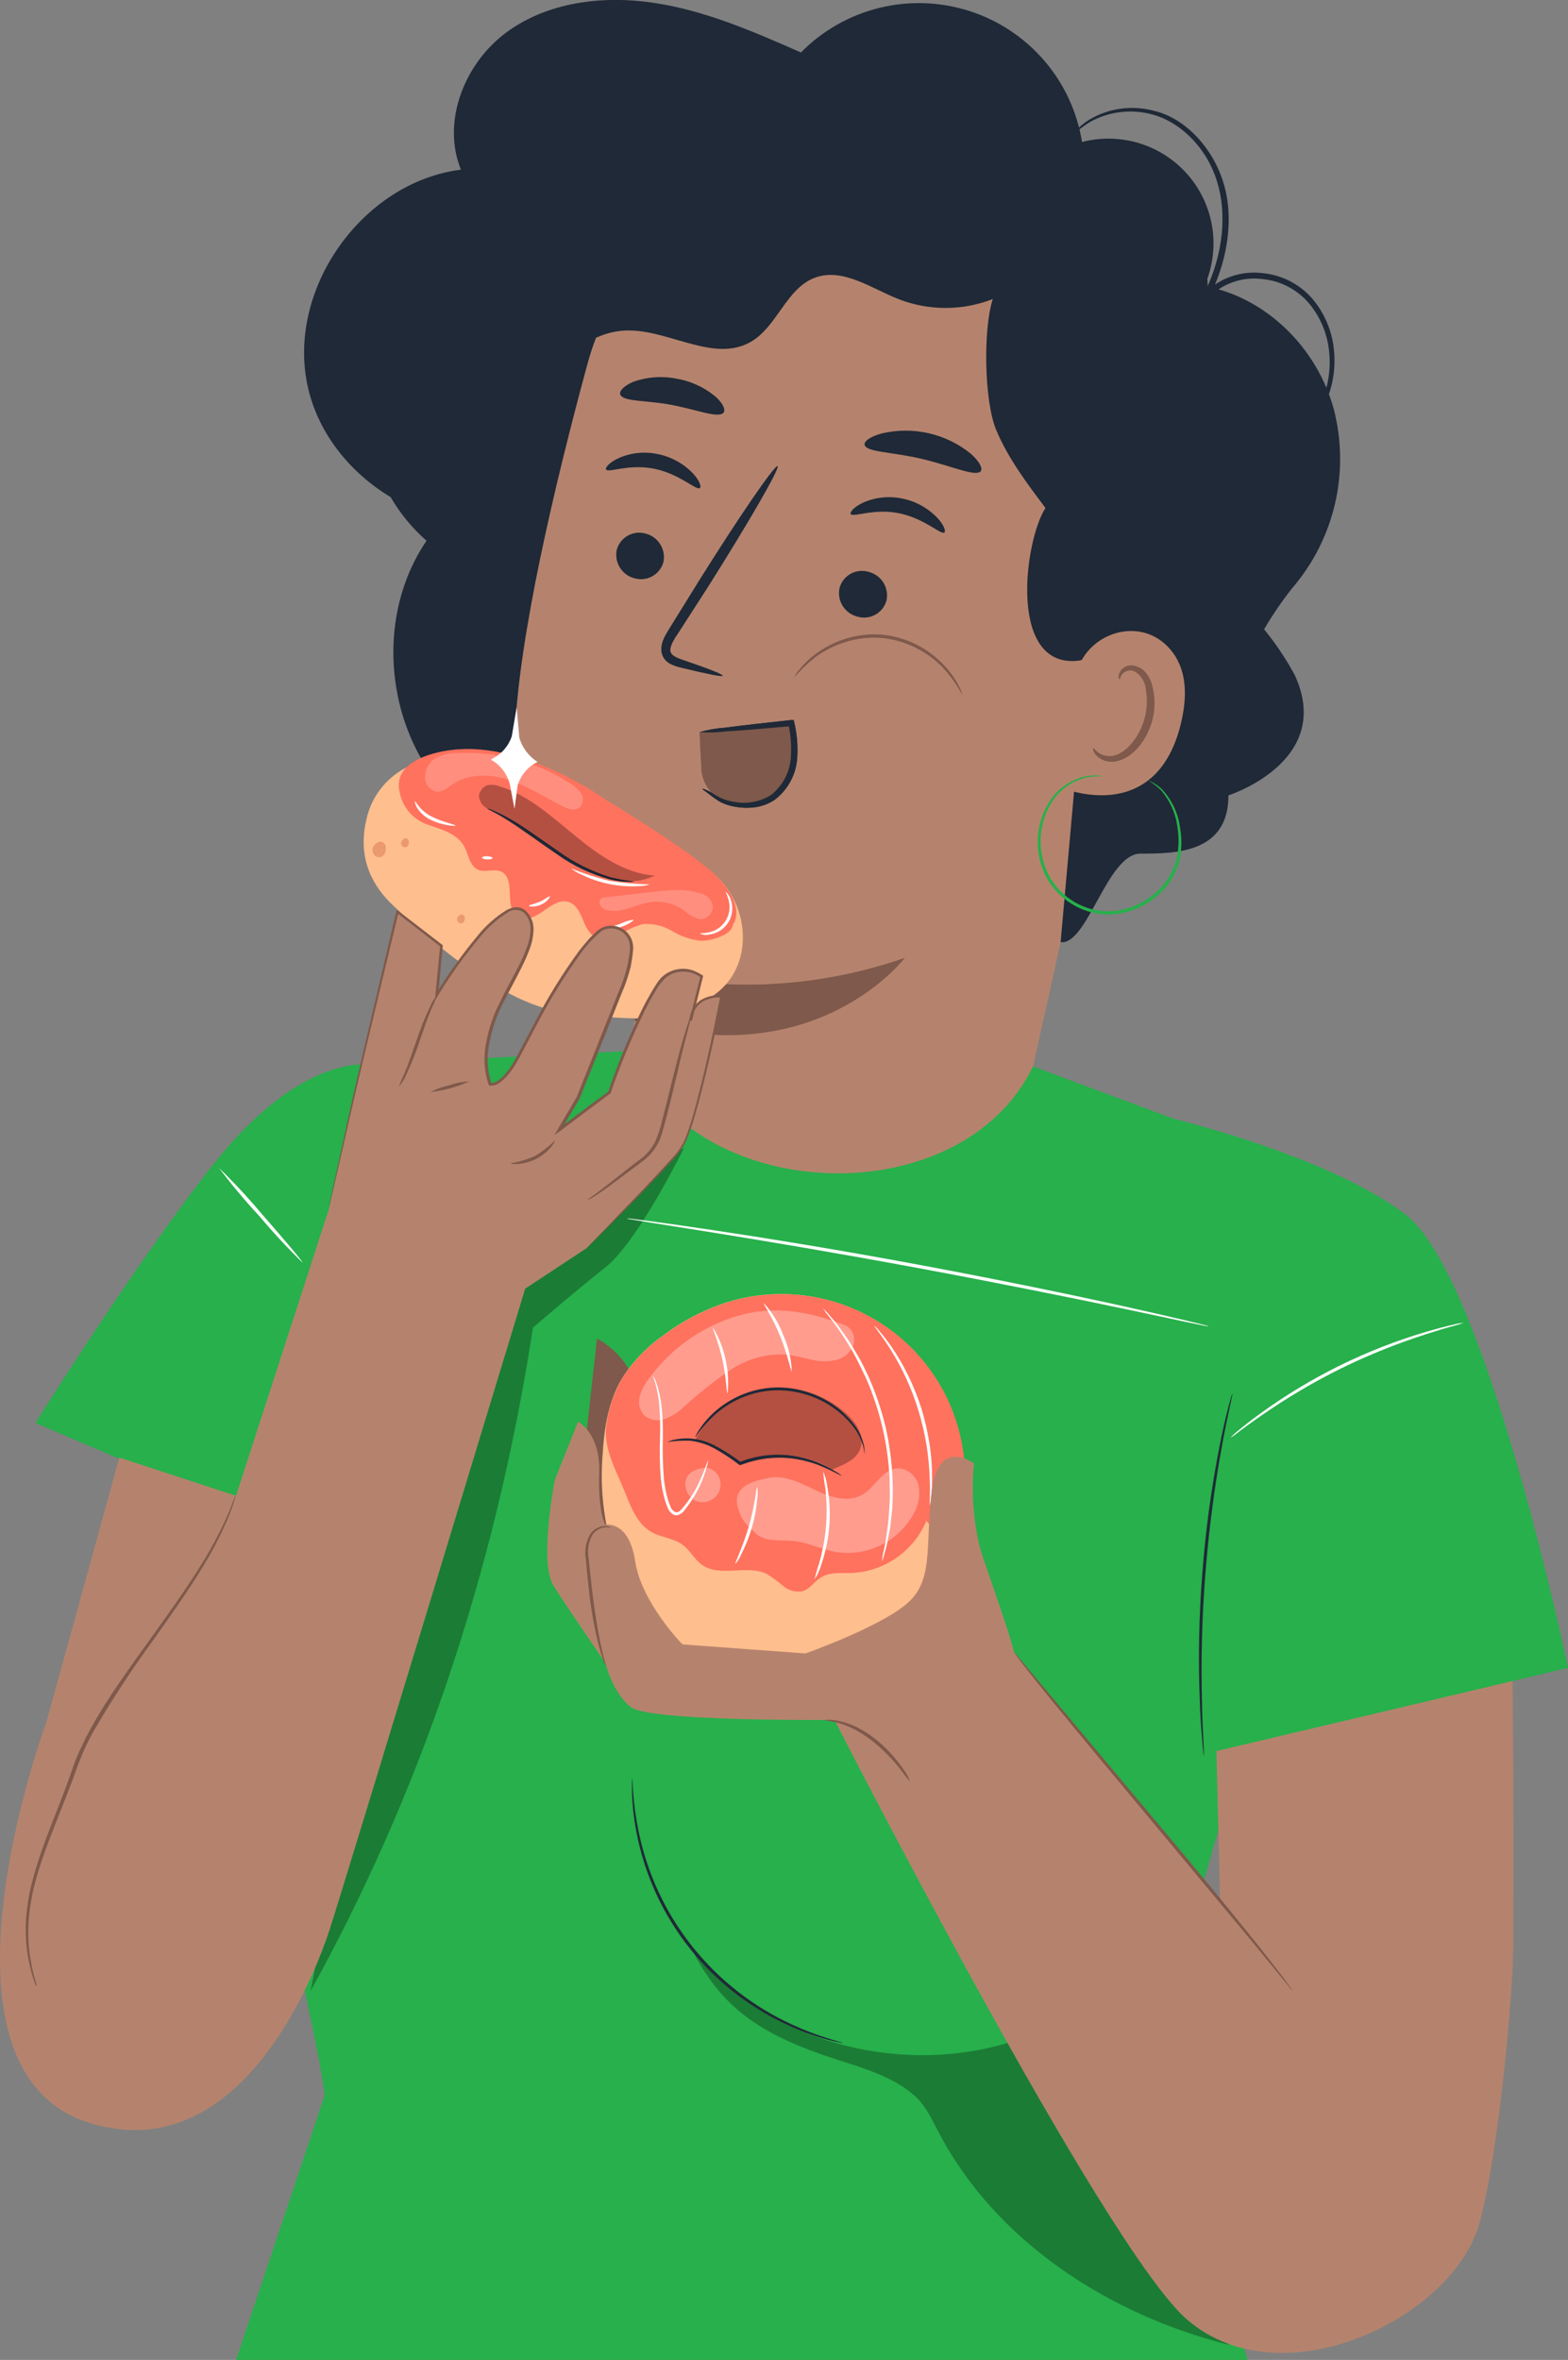 <svg width="115" height="173" viewBox="0 0 115 173" fill="none" xmlns="http://www.w3.org/2000/svg">
<rect x="0" y="0" width="115" height="173" fill="#808080" stroke="none"/>
<g clip-path="url(#clip0_35_361)">
<path d="M33.808 12.437C32.374 8.932 34.057 4.668 37.103 2.403C40.148 0.138 44.205 -0.355 47.98 0.213C51.756 0.782 55.265 2.319 58.742 3.846C60.314 2.25 62.299 1.12 64.477 0.582C66.654 0.044 68.938 0.12 71.075 0.8C73.212 1.481 75.118 2.74 76.58 4.436C78.042 6.133 79.004 8.202 79.358 10.411C80.713 10.059 82.139 10.083 83.482 10.479C84.825 10.875 86.034 11.629 86.98 12.659C87.925 13.69 88.571 14.958 88.848 16.328C89.125 17.697 89.023 19.116 88.552 20.432L71.601 26.513L53.257 59.19C47.86 63.845 38.986 63.779 33.666 59.044C28.345 54.309 27.263 45.523 31.284 39.642C30.238 38.727 29.349 37.646 28.652 36.444C25.7 34.668 23.38 31.834 22.597 28.449C20.936 21.32 26.51 13.356 33.808 12.437Z" fill="#1F2937"/>
<path d="M45.5 80.275C46.52 74.967 47.233 71.33 47.219 71.392C47.206 71.454 37.179 67.563 37.775 53.603C38.074 46.638 40.643 35.672 43.06 26.77C45.229 18.775 52.642 9.892 60.577 12.388L84.589 23.896C86.998 24.656 87.434 26.908 86.882 29.369L86.851 30.564L77.79 69.069L73.966 86.276C73.146 89.807 71.032 92.904 68.04 94.959C65.047 97.014 61.392 97.877 57.794 97.38C55.839 97.111 53.959 96.447 52.269 95.429C50.58 94.412 49.115 93.061 47.965 91.461C46.815 89.861 46.003 88.044 45.58 86.121C45.156 84.198 45.129 82.209 45.5 80.275Z" fill="#B5836D"/>
<path d="M45.233 40.309C45.139 40.762 45.225 41.235 45.475 41.626C45.724 42.017 46.117 42.295 46.569 42.401C46.785 42.459 47.011 42.474 47.233 42.445C47.456 42.416 47.67 42.344 47.864 42.232C48.058 42.12 48.228 41.971 48.364 41.793C48.5 41.616 48.6 41.413 48.657 41.197C48.751 40.744 48.663 40.273 48.414 39.883C48.165 39.493 47.773 39.215 47.322 39.109C47.105 39.051 46.88 39.036 46.658 39.064C46.436 39.093 46.222 39.165 46.028 39.276C45.834 39.388 45.664 39.536 45.527 39.714C45.391 39.891 45.291 40.093 45.233 40.309Z" fill="#1F2937"/>
<path d="M44.454 34.419C44.623 34.69 46.137 33.975 48.016 34.37C49.895 34.765 51.062 35.978 51.329 35.778C51.449 35.694 51.329 35.241 50.803 34.685C50.105 33.963 49.2 33.473 48.212 33.282C47.24 33.08 46.229 33.194 45.327 33.606C44.65 33.926 44.37 34.299 44.454 34.419Z" fill="#1F2937"/>
<path d="M61.57 43.12C61.476 43.573 61.563 44.045 61.813 44.434C62.062 44.824 62.454 45.102 62.905 45.208C63.123 45.27 63.351 45.289 63.576 45.262C63.801 45.235 64.019 45.164 64.216 45.052C64.413 44.941 64.585 44.791 64.724 44.611C64.862 44.432 64.963 44.227 65.02 44.009C65.115 43.555 65.028 43.082 64.779 42.691C64.529 42.301 64.137 42.023 63.685 41.916C63.466 41.853 63.238 41.835 63.012 41.861C62.787 41.888 62.569 41.96 62.372 42.072C62.175 42.184 62.002 42.335 61.864 42.515C61.726 42.695 61.626 42.901 61.57 43.12Z" fill="#1F2937"/>
<path d="M62.398 37.684C62.567 37.955 64.085 37.239 65.96 37.63C67.834 38.021 69.01 39.225 69.259 39.038C69.379 38.958 69.259 38.505 68.734 37.95C68.037 37.227 67.134 36.735 66.147 36.542C65.175 36.341 64.164 36.454 63.262 36.866C62.594 37.191 62.313 37.559 62.398 37.684Z" fill="#1F2937"/>
<path d="M53.007 49.538C53.038 49.436 51.916 48.997 50.082 48.375C49.637 48.228 49.192 48.042 49.165 47.704C49.138 47.367 49.428 46.86 49.77 46.372L51.925 43.027C54.94 38.257 57.224 34.294 57.028 34.175C56.832 34.055 54.236 37.826 51.24 42.614C50.51 43.795 49.81 44.915 49.143 45.994C48.853 46.496 48.417 47.047 48.515 47.811C48.548 47.993 48.623 48.166 48.734 48.315C48.846 48.463 48.99 48.584 49.156 48.668C49.407 48.794 49.674 48.888 49.949 48.948C51.805 49.396 52.981 49.645 53.007 49.538Z" fill="#1F2937"/>
<path d="M47.219 71.37C53.585 72.76 60.213 72.36 66.365 70.215C66.365 70.215 59.842 78.836 46.525 74.821L47.219 71.37Z" fill="#7F594B"/>
<path d="M63.413 32.616C63.542 33.153 65.466 33.126 67.656 33.651C69.847 34.175 71.583 34.983 71.931 34.539C72.091 34.334 71.833 33.815 71.165 33.233C70.267 32.514 69.218 32.009 68.095 31.756C66.972 31.502 65.806 31.508 64.686 31.772C63.796 32.003 63.351 32.362 63.413 32.616Z" fill="#1F2937"/>
<path d="M45.505 28.96C45.808 29.462 47.424 29.333 49.263 29.684C51.102 30.035 52.593 30.652 53.038 30.284C53.239 30.097 53.083 29.626 52.486 29.084C51.654 28.388 50.65 27.928 49.579 27.752C48.521 27.546 47.426 27.631 46.413 28.001C45.678 28.325 45.376 28.72 45.505 28.96Z" fill="#1F2937"/>
<path d="M78.641 14.955C78.372 16.316 77.806 17.6 76.983 18.718C76.16 19.835 75.101 20.759 73.881 21.422C72.66 22.086 71.308 22.473 69.921 22.557C68.534 22.64 67.145 22.419 65.853 21.907C63.854 21.111 61.792 19.61 59.775 20.356C57.656 21.134 57.01 23.959 55.042 25.073C52.233 26.664 48.809 23.959 45.607 24.247C43.123 24.474 41.208 26.415 39.271 27.987C37.334 29.56 34.641 30.874 32.437 29.711C33.011 27.641 33.59 25.544 34.623 23.657C35.656 21.769 37.197 20.103 39.2 19.286C40.295 18.842 41.498 18.691 42.548 18.144C44.81 16.967 45.808 14.329 47.446 12.37C48.522 11.125 49.879 10.153 51.406 9.535C52.933 8.917 54.585 8.671 56.227 8.817C58.952 9.079 61.538 10.429 64.272 10.296C66.294 10.198 68.226 9.288 70.248 9.31C74.193 9.328 77.153 12.757 79.38 16.012" fill="#1F2937"/>
<path d="M65.417 17.909C67.198 17.767 70.915 17.363 72.122 16.075C74.749 13.272 78.681 11.793 82.212 12.699C84.03 13.214 85.632 14.302 86.779 15.801C87.926 17.299 88.556 19.128 88.574 21.014C92.884 21.902 96.558 25.456 97.809 29.946C98.409 32.227 98.445 34.62 97.913 36.918C97.381 39.216 96.297 41.35 94.754 43.138C94.004 44.087 93.321 45.088 92.711 46.132C93.567 47.18 94.321 48.307 94.964 49.498C97.88 55.824 90.097 58.306 90.097 58.306C90.097 62.571 86.165 62.575 83.636 62.579C81.205 62.579 79.754 69.317 77.786 69.069L79.647 48.286C79.353 48.4 79.04 48.458 78.725 48.459C73.961 48.575 75.163 39.576 76.677 37.239C75.341 35.463 73.952 33.633 73.066 31.527C72.18 29.422 72.091 24.136 72.817 21.911C71.16 21.68 64.624 17.976 65.417 17.909Z" fill="#1F2937"/>
<path d="M78.934 49.392C79.656 46.54 83.187 45.248 85.4 47.171C86.615 48.237 87.345 50.04 86.602 53.074C84.625 61.158 76.895 57.516 76.94 57.276C76.98 57.152 78.097 52.732 78.934 49.392Z" fill="#B5836D"/>
<path d="M80.177 54.837C80.221 54.837 80.297 54.971 80.506 55.135C80.807 55.36 81.184 55.461 81.557 55.415C82.488 55.308 83.543 54.131 83.939 52.683C84.129 51.995 84.163 51.272 84.037 50.569C84.021 50.299 83.94 50.038 83.802 49.806C83.663 49.574 83.47 49.379 83.24 49.236C83.087 49.155 82.911 49.13 82.741 49.164C82.572 49.198 82.419 49.289 82.309 49.423C82.145 49.623 82.158 49.796 82.114 49.801C82.069 49.805 81.971 49.623 82.114 49.303C82.206 49.108 82.364 48.952 82.559 48.859C82.824 48.751 83.122 48.751 83.387 48.859C84.001 49.054 84.424 49.747 84.558 50.471C84.734 51.259 84.714 52.078 84.5 52.856C84.055 54.473 82.839 55.792 81.584 55.846C81.351 55.856 81.119 55.814 80.904 55.722C80.69 55.631 80.499 55.492 80.346 55.317C80.146 55.037 80.146 54.846 80.177 54.837Z" fill="#7F594B"/>
<path d="M93.258 33.957C93.399 33.898 93.532 33.822 93.655 33.73C95.373 32.576 96.693 30.921 97.435 28.991C97.814 27.926 97.951 26.789 97.835 25.664C97.711 24.361 97.215 23.12 96.406 22.089C95.954 21.517 95.393 21.041 94.755 20.688C94.116 20.334 93.414 20.112 92.688 20.032C91.907 19.923 91.11 19.996 90.361 20.244C89.612 20.492 88.931 20.909 88.369 21.462L88.726 21.707L88.766 21.622C90.146 18.811 90.547 15.599 89.594 12.992C88.641 10.385 86.606 8.55 84.567 8.106C83.769 7.9 82.939 7.856 82.124 7.978C81.309 8.099 80.527 8.383 79.825 8.812C79.451 9.051 79.111 9.34 78.814 9.67C78.712 9.784 78.623 9.909 78.547 10.043C78.961 9.631 79.419 9.268 79.914 8.959C81.301 8.178 82.939 7.971 84.478 8.382C86.397 8.875 88.361 10.602 89.202 13.125C90.044 15.648 89.701 18.695 88.361 21.431L88.32 21.516L87.746 22.737L88.69 21.764C89.204 21.26 89.828 20.88 90.512 20.654C91.197 20.428 91.925 20.363 92.639 20.463C93.311 20.534 93.963 20.736 94.556 21.06C95.149 21.383 95.672 21.82 96.095 22.346C96.865 23.316 97.344 24.483 97.475 25.713C97.599 26.786 97.485 27.873 97.141 28.898C96.611 30.388 95.732 31.73 94.576 32.811C93.761 33.584 93.232 33.926 93.258 33.957Z" fill="#1F2937"/>
<path d="M58.039 53.025C58.278 54.016 58.319 55.044 58.159 56.05C58.075 56.552 57.89 57.032 57.616 57.461C57.341 57.89 56.982 58.259 56.56 58.546C55.668 59.04 54.62 59.175 53.631 58.924H53.604C53.004 58.783 52.468 58.45 52.076 57.976C51.684 57.502 51.459 56.913 51.436 56.299L51.311 53.696C53.11 53.536 56.227 53.176 58.039 53.025Z" fill="#7F594B"/>
<path d="M51.507 57.822C51.507 57.853 51.707 57.991 52.072 58.267C52.297 58.445 52.532 58.61 52.776 58.76C53.118 58.943 53.488 59.069 53.871 59.133C54.333 59.222 54.806 59.242 55.274 59.19C55.823 59.132 56.35 58.941 56.81 58.635C57.312 58.257 57.722 57.77 58.011 57.212C58.299 56.654 58.458 56.038 58.475 55.41C58.516 54.594 58.443 53.777 58.257 52.981L58.212 52.785H58.021C56.08 52.99 54.401 53.185 53.208 53.341C52.566 53.385 51.93 53.495 51.311 53.669C51.951 53.719 52.594 53.702 53.23 53.62C54.428 53.545 56.115 53.407 58.057 53.23L57.816 53.052C57.986 53.809 58.052 54.586 58.012 55.362C57.998 55.922 57.86 56.472 57.611 56.974C57.361 57.475 57.004 57.917 56.565 58.267C55.782 58.766 54.84 58.955 53.925 58.795C53.569 58.753 53.222 58.657 52.896 58.511C52.611 58.377 52.375 58.218 52.175 58.102C51.774 57.88 51.52 57.796 51.507 57.822Z" fill="#1F2937"/>
<path d="M58.261 49.641C58.734 49.086 59.264 48.583 59.842 48.139C60.48 47.677 61.188 47.32 61.939 47.082C62.856 46.786 63.825 46.68 64.784 46.771C65.742 46.882 66.667 47.184 67.505 47.66C68.19 48.049 68.807 48.545 69.335 49.13C69.807 49.678 70.22 50.273 70.568 50.907C70.52 50.714 70.447 50.529 70.35 50.356C70.11 49.876 69.811 49.429 69.46 49.023C68.933 48.41 68.309 47.888 67.612 47.477C66.752 46.974 65.797 46.657 64.807 46.545C63.816 46.447 62.816 46.56 61.872 46.878C61.105 47.133 60.385 47.514 59.744 48.006C59.312 48.335 58.923 48.717 58.586 49.143C58.458 49.295 58.348 49.462 58.261 49.641Z" fill="#7F594B"/>
<path d="M58.039 53.025C58.278 54.016 58.319 55.044 58.159 56.05C58.075 56.552 57.89 57.032 57.616 57.461C57.341 57.89 56.982 58.259 56.56 58.546C55.668 59.04 54.62 59.175 53.631 58.924H53.604C53.004 58.783 52.468 58.45 52.076 57.976C51.684 57.502 51.459 56.913 51.436 56.299L51.311 53.696C53.11 53.536 56.227 53.176 58.039 53.025Z" fill="#7F594B"/>
<path d="M51.507 57.822C51.507 57.853 51.707 57.991 52.072 58.267C52.297 58.445 52.532 58.61 52.776 58.76C53.118 58.943 53.488 59.069 53.871 59.133C54.333 59.222 54.806 59.242 55.274 59.19C55.823 59.132 56.35 58.941 56.81 58.635C57.312 58.257 57.722 57.77 58.011 57.212C58.299 56.654 58.458 56.038 58.475 55.41C58.516 54.594 58.443 53.777 58.257 52.981L58.212 52.785H58.021C56.08 52.99 54.401 53.185 53.208 53.341C52.566 53.385 51.93 53.495 51.311 53.669C51.951 53.719 52.594 53.702 53.23 53.62C54.428 53.545 56.115 53.407 58.057 53.23L57.816 53.052C57.986 53.809 58.052 54.586 58.012 55.362C57.998 55.922 57.86 56.472 57.611 56.974C57.361 57.475 57.004 57.917 56.565 58.267C55.782 58.766 54.84 58.955 53.925 58.795C53.569 58.753 53.222 58.657 52.896 58.511C52.611 58.377 52.375 58.218 52.175 58.102C51.774 57.88 51.52 57.796 51.507 57.822Z" fill="#1F2937"/>
<path d="M58.261 49.641C58.734 49.086 59.264 48.583 59.842 48.139C60.48 47.677 61.188 47.32 61.939 47.082C62.856 46.786 63.825 46.68 64.784 46.771C65.742 46.882 66.667 47.184 67.505 47.66C68.19 48.049 68.807 48.545 69.335 49.13C69.807 49.678 70.22 50.273 70.568 50.907C70.52 50.714 70.447 50.529 70.35 50.356C70.11 49.876 69.811 49.429 69.46 49.023C68.933 48.41 68.309 47.888 67.612 47.477C66.752 46.974 65.797 46.657 64.807 46.545C63.816 46.447 62.816 46.56 61.872 46.878C61.105 47.133 60.385 47.514 59.744 48.006C59.312 48.335 58.923 48.717 58.586 49.143C58.458 49.295 58.348 49.462 58.261 49.641Z" fill="#7F594B"/>
<path d="M84.246 57.236C84.569 57.427 84.868 57.655 85.137 57.916C85.819 58.698 86.246 59.67 86.361 60.701C86.474 61.404 86.461 62.121 86.321 62.819C86.151 63.616 85.778 64.356 85.239 64.969C84.641 65.643 83.886 66.159 83.04 66.47C82.139 66.825 81.152 66.901 80.208 66.688C79.271 66.467 78.416 65.983 77.746 65.293C77.116 64.649 76.677 63.843 76.477 62.966C76.294 62.23 76.268 61.463 76.401 60.716C76.535 59.969 76.825 59.259 77.251 58.631C77.858 57.785 78.758 57.195 79.776 56.974C80.151 56.912 80.532 56.894 80.911 56.921C80.816 56.891 80.717 56.872 80.618 56.863C80.331 56.832 80.042 56.839 79.758 56.885C78.701 57.08 77.759 57.669 77.122 58.533C76.666 59.178 76.354 59.913 76.206 60.688C76.057 61.463 76.077 62.261 76.263 63.028C76.473 63.947 76.936 64.79 77.599 65.462C78.305 66.187 79.207 66.692 80.195 66.915C81.184 67.138 82.218 67.056 83.16 66.679C84.041 66.353 84.826 65.813 85.444 65.107C86 64.465 86.38 63.691 86.548 62.859C86.679 62.138 86.679 61.399 86.548 60.678C86.412 59.62 85.945 58.632 85.213 57.853C85.006 57.652 84.77 57.483 84.513 57.352C84.43 57.302 84.34 57.264 84.246 57.236Z" fill="#27B04B"/>
<path d="M75.764 78.174L88.285 82.838L96.883 108.178L84.576 150.663L91.816 174H16.982L23.826 153.568C22.735 146.017 17.904 128.539 18.567 120.419C20.001 102.839 26.969 77.992 26.969 77.992L46.2 77.046C50.639 88.364 70.426 89.225 75.764 78.174Z" fill="#27B04B"/>
<g opacity="0.3">
<path d="M50.26 83.948C50.26 83.948 50.162 84.153 49.989 84.499C49.129 86.196 46.427 91.286 44.432 92.881C42.001 94.804 39.089 97.323 39.089 97.323C36.226 115.84 30.58 131.857 22.784 145.946L27.779 120.149L36.15 89.43L50.162 84.171" fill="black"/>
</g>
<g opacity="0.3">
<path d="M74.242 149.659L90.124 171.895C81.312 169.674 73.008 164.308 68.818 156.264C68.324 155.314 67.857 154.31 67.037 153.599C65.541 152.267 63.364 151.618 61.467 151.01C55.554 149.117 52.852 147.079 50.674 142.775C56.164 149.77 66.071 152.249 74.242 149.659Z" fill="black"/>
</g>
<path d="M27.285 78.068C27.285 78.068 22.258 76.984 15.637 85.37C9.849 92.703 2.605 104.314 2.605 104.314L20.041 111.763L27.205 80.671L27.285 78.068Z" fill="#27B04B"/>
<path d="M115 122.258C115 122.258 109.002 93.569 103.089 89.043C97.07 84.433 84.576 81.643 84.576 81.643L85.168 129.454L115 122.258Z" fill="#27B04B"/>
<path d="M90.391 102.16C90.349 102.241 90.318 102.328 90.297 102.417C90.244 102.586 90.173 102.839 90.088 103.168C89.919 103.821 89.687 104.776 89.456 105.962C88.844 109.058 88.419 112.187 88.182 115.334C87.931 118.487 87.87 121.652 88 124.812C88.031 126.021 88.129 126.998 88.178 127.673C88.209 127.988 88.231 128.246 88.249 128.446C88.254 128.537 88.268 128.628 88.289 128.717C88.302 128.625 88.302 128.533 88.289 128.441C88.289 128.241 88.289 127.997 88.263 127.664C88.236 126.989 88.165 126.012 88.156 124.804C88.073 121.658 88.157 118.51 88.405 115.374C88.649 112.23 89.055 109.1 89.621 105.997C89.834 104.811 90.039 103.852 90.182 103.195C90.248 102.884 90.302 102.63 90.346 102.431C90.37 102.342 90.385 102.251 90.391 102.16Z" fill="#1F2937"/>
<path d="M46.351 130.396C46.343 130.486 46.343 130.576 46.351 130.667C46.351 130.844 46.351 131.111 46.351 131.448C46.386 132.406 46.494 133.359 46.676 134.3C47.27 137.427 48.619 140.363 50.606 142.853C52.594 145.343 55.161 147.312 58.083 148.589C58.96 148.98 59.867 149.301 60.795 149.548C61.12 149.642 61.383 149.686 61.556 149.726C61.645 149.748 61.736 149.763 61.828 149.77C61.746 149.73 61.659 149.701 61.57 149.682C61.396 149.624 61.124 149.566 60.822 149.459C59.909 149.182 59.016 148.842 58.15 148.442C55.277 147.139 52.754 145.175 50.788 142.711C48.822 140.248 47.47 137.354 46.841 134.269C46.645 133.337 46.512 132.393 46.44 131.444C46.409 131.106 46.409 130.844 46.395 130.667C46.391 130.575 46.376 130.484 46.351 130.396Z" fill="#1F2937"/>
<path d="M90.24 105.402C90.457 105.271 90.664 105.122 90.858 104.958C91.246 104.665 91.811 104.252 92.528 103.759C94.383 102.469 96.331 101.318 98.356 100.316C100.387 99.322 102.489 98.477 104.643 97.789C105.472 97.522 106.144 97.323 106.616 97.198C106.861 97.14 107.102 97.064 107.337 96.972C107.086 96.994 106.837 97.04 106.594 97.109C106.117 97.212 105.432 97.385 104.594 97.633C102.415 98.278 100.294 99.106 98.254 100.108C96.217 101.115 94.269 102.292 92.43 103.625C91.727 104.136 91.17 104.571 90.8 104.887C90.599 105.043 90.412 105.215 90.24 105.402Z" fill="white"/>
<path d="M45.986 89.328L46.097 89.359L46.422 89.416L47.669 89.621L52.259 90.353C56.133 90.975 61.485 91.873 67.371 92.965C73.257 94.058 78.578 95.137 82.421 95.941L86.967 96.905L88.205 97.163L88.53 97.22C88.567 97.226 88.604 97.226 88.641 97.22L88.534 97.185L88.218 97.105L86.989 96.803C85.921 96.55 84.371 96.194 82.452 95.768C78.618 94.92 73.306 93.818 67.416 92.721C61.525 91.624 56.169 90.758 52.277 90.176C50.336 89.887 48.76 89.661 47.673 89.519L46.418 89.359L46.093 89.319C46.057 89.318 46.021 89.321 45.986 89.328Z" fill="white"/>
<path d="M16.065 85.623C16.996 86.858 17.99 88.044 19.044 89.176C20.037 90.358 21.089 91.489 22.196 92.566C22.24 92.521 20.909 90.94 19.217 89.012C18.224 87.831 17.172 86.7 16.065 85.623Z" fill="white"/>
<path d="M74.353 121.072L89.487 139.47L89.211 128.366L110.93 123.236C110.93 123.236 111.024 129.454 110.984 142.553C110.984 146.044 109.951 157.566 108.522 162.918C106.674 169.834 94.14 176.07 87.096 170.074C81.009 164.89 61.124 125.932 61.124 125.932L74.353 121.072Z" fill="#B5836D"/>
<path d="M74.353 121.072C74.406 121.168 74.466 121.26 74.531 121.348C74.651 121.526 74.843 121.792 75.092 122.103C75.591 122.747 76.33 123.666 77.247 124.795C79.09 127.055 81.668 130.147 84.518 133.558L91.807 142.304C92.72 143.414 93.463 144.32 93.993 144.969L94.581 145.688C94.643 145.78 94.716 145.863 94.799 145.937C94.746 145.84 94.685 145.748 94.616 145.662L94.073 144.916C93.579 144.267 92.858 143.339 91.945 142.202C90.115 139.914 87.55 136.805 84.696 133.412L74.353 121.072Z" fill="#7F594B"/>
<path d="M43.786 98.122C44.67 98.61 45.422 99.304 45.979 100.144C46.536 100.985 46.88 101.948 46.983 102.95C47.255 106.321 46.983 114.974 46.983 114.974L41.978 114.339L43.786 98.122Z" fill="#7F594B"/>
<path d="M44.205 106.53C44.316 104.66 44.628 102.75 45.572 101.129C46.356 99.866 47.389 98.775 48.608 97.922C49.969 96.887 51.489 96.08 53.11 95.532C55.349 94.799 57.743 94.665 60.051 95.145C62.359 95.625 64.499 96.702 66.258 98.268C68.017 99.834 69.333 101.833 70.073 104.066C70.813 106.299 70.951 108.687 70.475 110.99L70.506 110.861C70.506 110.959 70.466 111.052 70.444 111.15C70.421 111.247 70.444 111.256 70.412 111.31C69.736 114.459 68.729 117.022 66.24 119.149C64.602 120.544 62.46 121.201 60.345 121.614C57.099 122.254 53.577 122.369 50.63 120.873C48.161 119.53 46.263 117.342 45.287 114.712C44.334 112.096 43.965 109.303 44.205 106.53Z" fill="#FFBE8D"/>
<path d="M44.463 104.54C44.249 106.277 45.269 107.934 45.906 109.56C46.315 110.617 46.796 111.749 47.78 112.309C48.501 112.718 49.405 112.753 50.073 113.255C50.621 113.659 50.937 114.325 51.493 114.721C52.829 115.658 54.793 114.667 56.249 115.387C56.672 115.651 57.074 115.948 57.451 116.275C57.641 116.435 57.864 116.552 58.104 116.617C58.344 116.682 58.595 116.695 58.84 116.653C59.41 116.497 59.731 115.916 60.252 115.614C60.888 115.232 61.685 115.334 62.425 115.312C63.614 115.266 64.766 114.882 65.743 114.204C66.721 113.526 67.484 112.584 67.941 111.487C67.941 111.487 69.13 112.953 69.722 112.376C70.118 111.953 70.396 111.433 70.528 110.87L70.497 110.999C70.974 108.696 70.835 106.308 70.095 104.075C69.355 101.842 68.04 99.843 66.281 98.277C64.522 96.711 62.381 95.634 60.073 95.154C57.766 94.674 55.372 94.808 53.132 95.541C51.508 96.088 49.985 96.895 48.622 97.931C47.402 98.784 46.369 99.875 45.585 101.138C44.994 102.189 44.613 103.345 44.463 104.54Z" fill="#FF725E"/>
<g opacity="0.3">
<path d="M46.912 102.395C47.037 101.926 47.256 101.488 47.557 101.107C49.156 98.893 51.441 97.265 54.058 96.474C56.658 95.697 59.245 96.11 61.779 97.078C62.077 97.158 62.332 97.351 62.488 97.616C62.645 97.881 62.691 98.197 62.616 98.495C62.525 98.79 62.358 99.056 62.132 99.267C61.907 99.478 61.63 99.627 61.329 99.699C60.726 99.834 60.099 99.825 59.499 99.672C58.898 99.548 58.306 99.366 57.691 99.299C56.223 99.214 54.767 99.616 53.551 100.441C52.348 101.265 51.205 102.173 50.131 103.159C49.736 103.534 49.27 103.827 48.76 104.021C48.505 104.116 48.228 104.14 47.96 104.092C47.692 104.043 47.442 103.924 47.237 103.745C47.076 103.564 46.962 103.346 46.906 103.111C46.849 102.875 46.851 102.629 46.912 102.395Z" fill="white"/>
</g>
<g opacity="0.3">
<path d="M56.227 108.378C57.411 108.054 58.622 108.671 59.726 109.204C60.831 109.737 62.175 110.19 63.235 109.577C64.201 109.022 64.744 107.676 65.853 107.636C66.211 107.651 66.555 107.783 66.829 108.013C67.104 108.243 67.295 108.557 67.371 108.907C67.502 109.614 67.374 110.346 67.011 110.968C66.465 111.968 65.621 112.775 64.597 113.277C63.572 113.779 62.416 113.951 61.289 113.77C60.225 113.575 59.232 113.064 58.172 112.962C57.219 112.873 56.115 113.064 55.421 112.407C54.86 111.883 54.33 111.474 54.085 110.372C53.902 109.511 54.299 108.716 56.227 108.378Z" fill="white"/>
</g>
<g opacity="0.3">
<path d="M50.305 108.476C50.469 107.867 51.275 107.561 51.908 107.61H51.952C52.134 107.667 52.3 107.763 52.44 107.893C52.579 108.022 52.688 108.181 52.758 108.357C52.829 108.534 52.859 108.724 52.846 108.913C52.834 109.103 52.779 109.287 52.687 109.453C52.529 109.727 52.28 109.936 51.982 110.044C51.684 110.151 51.358 110.149 51.062 110.039C50.774 109.906 50.541 109.678 50.403 109.393C50.265 109.108 50.23 108.783 50.305 108.476Z" fill="white"/>
</g>
<g opacity="0.3">
<path d="M61.053 107.73C60.029 107.105 58.867 106.742 57.669 106.671C56.471 106.599 55.274 106.823 54.183 107.321C53.313 106.428 52.189 105.824 50.964 105.589C51.474 104.617 52.202 103.776 53.092 103.132C53.982 102.489 55.009 102.059 56.093 101.877C57.177 101.695 58.289 101.766 59.341 102.084C60.393 102.402 61.357 102.958 62.157 103.71C62.847 104.358 63.431 105.327 63.097 106.21C62.812 106.97 61.975 107.348 61.213 107.645" fill="black"/>
</g>
<path d="M48.956 105.713C49.5 105.626 50.052 105.593 50.603 105.615C51.202 105.681 51.784 105.859 52.317 106.139C52.983 106.502 53.618 106.917 54.218 107.379L54.267 107.414L54.325 107.392C54.628 107.285 54.949 107.179 55.278 107.094C56.124 106.882 57.001 106.814 57.87 106.894C58.58 106.964 59.279 107.124 59.949 107.37C61.093 107.814 61.73 108.227 61.73 108.187C61.596 108.065 61.446 107.96 61.285 107.876C60.867 107.62 60.429 107.399 59.976 107.214C59.298 106.941 58.587 106.762 57.861 106.681C56.966 106.587 56.061 106.651 55.189 106.872C54.859 106.958 54.534 107.06 54.214 107.179H54.321C53.708 106.714 53.057 106.301 52.375 105.944C51.82 105.664 51.215 105.496 50.594 105.451C50.181 105.431 49.768 105.469 49.365 105.562C49.223 105.596 49.086 105.647 48.956 105.713Z" fill="#1F2937"/>
<path d="M50.995 105.371C51.433 104.732 51.945 104.148 52.522 103.63C53.158 103.085 53.885 102.654 54.668 102.355C55.627 101.993 56.657 101.853 57.678 101.946C58.7 102.04 59.69 102.352 60.581 102.861C61.308 103.277 61.954 103.82 62.487 104.465C62.848 104.899 63.119 105.4 63.284 105.939C63.391 106.326 63.386 106.552 63.408 106.548C63.417 106.494 63.417 106.438 63.408 106.384C63.406 106.234 63.388 106.085 63.355 105.939C63.225 105.372 62.968 104.842 62.603 104.389C62.074 103.709 61.419 103.136 60.675 102.701C59.762 102.164 58.742 101.835 57.687 101.738C56.628 101.643 55.56 101.795 54.57 102.182C53.77 102.493 53.033 102.944 52.393 103.514C51.963 103.9 51.586 104.341 51.271 104.825C51.184 104.954 51.105 105.089 51.035 105.229C51.015 105.274 51.002 105.322 50.995 105.371Z" fill="#1F2937"/>
<path d="M68.199 110.332C68.251 110.153 68.281 109.968 68.288 109.782C68.342 109.277 68.366 108.77 68.36 108.263C68.359 107.511 68.306 106.76 68.199 106.015C68.065 105.103 67.864 104.202 67.598 103.319C67.321 102.44 66.977 101.583 66.57 100.756C66.236 100.081 65.856 99.43 65.434 98.806C65.152 98.385 64.844 97.982 64.513 97.598C64.401 97.448 64.272 97.311 64.13 97.189C64.099 97.22 64.611 97.825 65.296 98.895C66.178 100.297 66.871 101.808 67.358 103.39C67.622 104.264 67.827 105.154 67.972 106.055C68.084 106.791 68.154 107.532 68.182 108.276C68.248 109.537 68.159 110.328 68.199 110.332Z" fill="white"/>
<path d="M64.686 114.476C64.779 114.233 64.855 113.984 64.913 113.73C65.002 113.439 65.072 113.142 65.123 112.842C65.189 112.491 65.283 112.091 65.328 111.643C65.372 111.194 65.443 110.705 65.461 110.177C65.479 109.648 65.488 109.08 65.461 108.485C65.409 107.19 65.24 105.903 64.958 104.638C64.654 103.38 64.24 102.151 63.72 100.965C63.462 100.427 63.226 99.908 62.954 99.45C62.683 98.993 62.438 98.562 62.188 98.193C61.939 97.825 61.69 97.491 61.48 97.203C61.301 96.954 61.106 96.717 60.897 96.492C60.736 96.288 60.557 96.097 60.363 95.923C60.503 96.143 60.66 96.353 60.831 96.55C60.986 96.745 61.178 96.994 61.374 97.278C61.57 97.562 61.819 97.895 62.05 98.282C62.282 98.668 62.549 99.077 62.785 99.543C63.021 100.01 63.275 100.516 63.524 101.049C64.553 103.402 65.138 105.924 65.247 108.489C65.247 109.08 65.283 109.644 65.247 110.168C65.212 110.692 65.189 111.181 65.141 111.625C65.091 112.069 65.025 112.464 64.976 112.82C64.927 113.175 64.865 113.468 64.807 113.708C64.745 113.96 64.705 114.217 64.686 114.476Z" fill="white"/>
<path d="M59.749 115.778C59.961 115.441 60.126 115.076 60.238 114.694C60.865 112.871 61.018 110.92 60.684 109.022C60.636 108.626 60.533 108.239 60.376 107.872C60.403 108.265 60.452 108.656 60.523 109.044C60.636 109.982 60.656 110.928 60.581 111.869C60.503 112.809 60.33 113.74 60.065 114.645C59.936 115.016 59.831 115.394 59.749 115.778Z" fill="white"/>
<path d="M58.07 100.552C58.04 99.631 57.828 98.725 57.447 97.887C57.129 97.014 56.643 96.211 56.017 95.524C55.955 95.564 56.667 96.576 57.228 97.971C57.789 99.366 58.008 100.561 58.07 100.552Z" fill="white"/>
<path d="M53.359 102.16C53.535 100.475 53.16 98.778 52.291 97.323C52.228 97.354 52.7 98.371 52.99 99.708C53.279 101.045 53.288 102.16 53.359 102.16Z" fill="white"/>
<path d="M53.938 114.641C54.125 114.421 54.276 114.172 54.383 113.904C54.703 113.278 54.961 112.624 55.154 111.949C55.349 111.275 55.477 110.583 55.536 109.884C55.583 109.589 55.583 109.29 55.536 108.995C55.465 108.995 55.381 110.328 54.931 111.869C54.481 113.41 53.876 114.596 53.938 114.641Z" fill="white"/>
<path d="M47.891 100.827C47.93 101.024 47.987 101.218 48.061 101.405C48.205 101.928 48.303 102.463 48.355 103.004C48.417 103.807 48.435 104.614 48.408 105.42C48.368 106.415 48.388 107.412 48.466 108.405C48.518 108.923 48.617 109.436 48.76 109.937C48.83 110.181 48.919 110.418 49.027 110.648C49.089 110.764 49.172 110.868 49.272 110.954C49.327 111.002 49.392 111.037 49.461 111.059C49.531 111.08 49.604 111.087 49.677 111.079C49.922 111.012 50.131 110.852 50.26 110.634C50.398 110.466 50.523 110.292 50.639 110.124C51.17 109.355 51.568 108.502 51.814 107.601C51.879 107.41 51.918 107.211 51.93 107.01C51.699 107.716 51.415 108.404 51.079 109.066C50.9 109.394 50.701 109.71 50.483 110.013C50.363 110.177 50.238 110.346 50.1 110.51C49.962 110.674 49.819 110.843 49.655 110.861C49.49 110.879 49.325 110.732 49.209 110.537C49.116 110.32 49.035 110.097 48.969 109.87C48.83 109.382 48.736 108.883 48.688 108.378C48.611 107.392 48.586 106.404 48.613 105.415C48.631 104.603 48.596 103.789 48.506 102.981C48.44 102.434 48.318 101.895 48.141 101.373C48.073 101.185 47.989 101.002 47.891 100.827Z" fill="white"/>
<path d="M40.692 108.476L42.397 104.221C42.397 104.221 44.04 105.042 43.947 107.956C43.853 110.87 44.392 111.78 44.392 111.78C44.392 111.78 46.128 111.416 46.582 114.445C47.037 117.475 50.051 120.548 50.051 120.548L59.081 121.21C59.081 121.21 64.299 119.362 66.396 117.657C68.493 115.951 67.857 113.659 68.315 109.457C68.774 105.255 71.432 107.272 71.432 107.272C71.432 107.272 70.987 111.008 72.162 114.379C73.338 117.75 74.353 120.757 74.353 121.121L65.577 129.454C65.108 128.447 64.359 127.594 63.421 126.997C62.482 126.4 61.392 126.083 60.278 126.083C60.278 126.083 47.678 126.172 46.311 125.172C44.944 124.173 44.392 121.894 44.392 121.894C44.392 121.894 41.382 117.532 40.567 116.195C39.525 114.477 40.692 108.476 40.692 108.476Z" fill="#B5836D"/>
<path d="M44.85 112.034C44.85 112.034 44.819 111.998 44.752 111.958C44.648 111.906 44.535 111.876 44.418 111.869C44.2 111.866 43.985 111.916 43.791 112.016C43.597 112.115 43.43 112.26 43.305 112.438C42.979 112.987 42.858 113.633 42.962 114.263C43.02 114.952 43.096 115.702 43.185 116.484C43.324 117.839 43.557 119.182 43.884 120.504C44.013 121.01 44.142 121.392 44.24 121.69C44.279 121.837 44.339 121.978 44.418 122.107C44.454 122.107 44.258 121.481 44.04 120.464C43.822 119.447 43.595 118.034 43.412 116.466C43.328 115.68 43.247 114.93 43.172 114.246C43.062 113.662 43.157 113.058 43.439 112.535C43.547 112.372 43.691 112.235 43.86 112.135C44.029 112.035 44.218 111.974 44.414 111.958C44.563 111.959 44.71 111.984 44.85 112.034Z" fill="#7F594B"/>
<path d="M66.766 130.627C66.624 130.256 66.427 129.909 66.183 129.596C65.632 128.811 64.975 128.107 64.228 127.504C63.81 127.175 63.363 126.886 62.892 126.638C62.507 126.444 62.1 126.295 61.681 126.194C61.521 126.149 61.357 126.118 61.191 126.1C61.066 126.08 60.939 126.071 60.813 126.074C60.608 126.074 60.497 126.074 60.497 126.1C60.497 126.127 60.942 126.14 61.636 126.349C62.037 126.477 62.425 126.642 62.794 126.842C63.242 127.095 63.67 127.383 64.072 127.704C64.801 128.298 65.461 128.971 66.04 129.712C66.266 130.029 66.508 130.334 66.766 130.627Z" fill="#7F594B"/>
<path d="M30.113 56.117C29.302 56.471 28.586 57.011 28.024 57.693C27.462 58.376 27.07 59.181 26.88 60.043C26.159 63.037 27.428 65.071 28.866 66.413C30.201 67.674 36.435 73.617 41.306 74.19C46.177 74.763 49.232 75.225 52.438 72.893C55.296 70.814 55.038 66.444 52.438 64.156C49.837 61.869 43.835 58.382 40.776 56.667C37.717 54.953 32.882 54.189 30.113 56.117Z" fill="#FFBE8D"/>
<path d="M29.32 58.115C29.422 58.63 29.654 59.111 29.992 59.512C30.331 59.914 30.766 60.223 31.257 60.412C32.285 60.785 33.483 61.065 34.026 62.015C34.369 62.624 34.431 63.486 35.073 63.761C35.594 63.983 36.235 63.659 36.751 63.894C37.873 64.405 36.929 66.51 37.958 67.19C38.537 67.567 39.294 67.19 39.859 66.786C40.425 66.382 41.079 65.897 41.734 66.133C42.762 66.484 42.682 68.136 43.621 68.678C44.174 68.993 44.877 68.811 45.443 68.518C45.972 68.169 46.554 67.907 47.166 67.741C47.921 67.689 48.674 67.872 49.321 68.265C49.964 68.658 50.689 68.898 51.44 68.967C52.193 68.967 53.715 68.522 53.746 67.785C53.746 67.785 54.864 66.519 52.46 64.156C50.616 62.348 44.387 58.604 44.387 58.604C44.387 58.604 38.443 54.318 33.18 54.975C33.18 54.975 28.621 55.362 29.32 58.115Z" fill="#FF725E"/>
<path d="M35.709 59.261C35.709 59.297 36.328 59.559 37.263 60.15C38.198 60.741 39.418 61.647 40.825 62.606C42.007 63.457 43.333 64.089 44.739 64.472C45.168 64.577 45.607 64.637 46.048 64.649C46.211 64.663 46.374 64.653 46.533 64.618C45.942 64.558 45.356 64.457 44.779 64.316C43.412 63.891 42.122 63.249 40.959 62.415C39.57 61.465 38.336 60.545 37.361 60.008C36.979 59.791 36.585 59.595 36.181 59.421C36.032 59.346 35.873 59.292 35.709 59.261Z" fill="#1F2937"/>
<g opacity="0.3">
<path d="M35.718 57.569C36.015 57.504 36.325 57.527 36.609 57.636C38.742 58.275 40.447 59.857 42.157 61.251C43.866 62.646 45.803 64.045 48.025 64.187C47.087 64.634 46.019 64.732 45.015 64.463C41.133 63.303 38.875 60.465 35.727 59.261C35.554 59.174 35.408 59.042 35.303 58.88C35.197 58.718 35.136 58.531 35.126 58.338C35.15 58.169 35.217 58.01 35.32 57.875C35.424 57.741 35.561 57.635 35.718 57.569Z" fill="black"/>
</g>
<path d="M51.329 68.434C51.542 68.537 51.784 68.563 52.014 68.509C52.3 68.474 52.574 68.376 52.816 68.221C53.059 68.067 53.264 67.86 53.416 67.617C53.568 67.373 53.663 67.098 53.695 66.813C53.727 66.528 53.694 66.239 53.6 65.968C53.457 65.551 53.243 65.369 53.226 65.387C53.208 65.404 53.35 65.622 53.444 66.013C53.51 66.262 53.525 66.522 53.486 66.778C53.448 67.033 53.358 67.278 53.221 67.496C53.084 67.715 52.903 67.904 52.691 68.051C52.478 68.197 52.237 68.299 51.983 68.349C51.583 68.438 51.329 68.403 51.329 68.434Z" fill="white"/>
<path d="M44.534 68.105C44.888 68.152 45.248 68.097 45.572 67.945C46.124 67.754 46.511 67.47 46.462 67.416C46.122 67.472 45.792 67.577 45.483 67.727C44.966 67.918 44.521 68.038 44.534 68.105Z" fill="white"/>
<path d="M41.903 63.668C42.125 63.855 42.376 64.005 42.646 64.112C43.283 64.427 43.958 64.659 44.654 64.8C45.35 64.945 46.06 65 46.769 64.965C47.072 64.97 47.373 64.923 47.66 64.827C46.675 64.817 45.693 64.732 44.721 64.574C43.76 64.345 42.818 64.042 41.903 63.668Z" fill="white"/>
<path d="M38.795 66.399C38.795 66.457 39.209 66.528 39.685 66.315C40.162 66.102 40.367 65.737 40.318 65.706C40.269 65.675 39.993 65.924 39.587 66.106C39.182 66.288 38.795 66.328 38.795 66.399Z" fill="white"/>
<path d="M35.349 62.873C35.349 62.935 35.518 62.997 35.736 63.001C35.954 63.006 36.128 62.966 36.128 62.904C36.128 62.842 35.959 62.779 35.74 62.77C35.522 62.761 35.349 62.81 35.349 62.873Z" fill="white"/>
<path d="M30.433 58.742C30.406 58.742 30.433 58.964 30.616 59.257C30.865 59.629 31.211 59.925 31.617 60.114C32.014 60.301 32.435 60.43 32.869 60.496C33.198 60.545 33.403 60.558 33.407 60.527C33.412 60.496 33.22 60.43 32.904 60.336C32.497 60.222 32.101 60.074 31.72 59.892C31.346 59.715 31.015 59.459 30.749 59.142C30.549 58.915 30.469 58.728 30.433 58.742Z" fill="white"/>
<g opacity="0.2">
<path d="M41.751 57.387C41.921 57.494 42.085 57.605 42.246 57.72L41.751 57.387Z" fill="white"/>
<path d="M31.787 55.69C32.273 55.371 32.843 55.206 33.425 55.215C36.361 55.042 39.276 55.802 41.751 57.387C42.09 57.584 42.385 57.848 42.615 58.164C42.727 58.328 42.775 58.526 42.748 58.722C42.722 58.919 42.624 59.098 42.473 59.226C42.121 59.475 41.636 59.297 41.248 59.102C39.962 58.453 38.75 57.649 37.383 57.192C36.017 56.734 34.422 56.676 33.225 57.471C32.842 57.729 32.455 58.08 31.996 58.031C31.743 57.971 31.52 57.821 31.369 57.61C31.219 57.398 31.15 57.139 31.177 56.881C31.188 56.651 31.248 56.425 31.353 56.22C31.458 56.015 31.606 55.834 31.787 55.69Z" fill="white"/>
</g>
<g opacity="0.2">
<path d="M44.116 65.853C44.2 65.809 44.292 65.785 44.387 65.782L47.949 65.373C49.045 65.249 50.176 65.124 51.235 65.458C51.502 65.485 51.751 65.603 51.941 65.791C52.132 65.98 52.252 66.227 52.282 66.493C52.273 66.735 52.17 66.964 51.993 67.131C51.816 67.297 51.581 67.387 51.338 67.381C50.9 67.281 50.499 67.061 50.18 66.746C49.438 66.221 48.519 66.005 47.62 66.146C46.605 66.315 45.63 66.937 44.619 66.741C44.405 66.715 44.209 66.609 44.071 66.444C44.034 66.402 44.006 66.354 43.989 66.302C43.971 66.249 43.964 66.194 43.968 66.139C43.972 66.084 43.988 66.03 44.013 65.981C44.038 65.932 44.073 65.888 44.116 65.853Z" fill="white"/>
</g>
<path d="M27.356 62.109C27.407 61.995 27.486 61.896 27.587 61.823C27.688 61.749 27.807 61.704 27.931 61.691C28.416 61.798 28.327 62.362 28.202 62.611C28.171 62.664 28.129 62.71 28.079 62.747C28.03 62.783 27.973 62.81 27.913 62.825C27.853 62.84 27.791 62.843 27.729 62.833C27.668 62.824 27.61 62.803 27.557 62.77C27.454 62.698 27.378 62.594 27.342 62.474C27.305 62.354 27.311 62.225 27.356 62.109Z" fill="#EB996E"/>
<path d="M33.545 67.274C33.575 67.208 33.621 67.151 33.68 67.109C33.738 67.067 33.807 67.041 33.879 67.034C34.155 67.092 34.106 67.416 34.031 67.563C33.993 67.623 33.933 67.666 33.864 67.683C33.795 67.699 33.722 67.688 33.661 67.652C33.603 67.61 33.56 67.551 33.539 67.483C33.518 67.415 33.52 67.341 33.545 67.274Z" fill="#EB996E"/>
<path d="M29.445 61.691C29.473 61.626 29.519 61.569 29.577 61.527C29.635 61.485 29.703 61.459 29.774 61.451C30.055 61.513 30.001 61.838 29.93 61.98C29.912 62.01 29.888 62.037 29.86 62.058C29.831 62.08 29.799 62.095 29.765 62.104C29.73 62.112 29.695 62.114 29.659 62.109C29.624 62.104 29.591 62.092 29.56 62.073C29.5 62.032 29.456 61.972 29.435 61.902C29.414 61.833 29.418 61.758 29.445 61.691Z" fill="#EB996E"/>
<path d="M38.523 94.453C38.523 94.453 24.974 139.07 24.133 141.589C23.291 144.107 17.899 159.062 6.634 155.647C-6.096 151.791 3.411 126.216 3.411 126.216L8.754 106.85L17.307 109.653L24.208 88.364L38.523 94.453Z" fill="#B5836D"/>
<path d="M52.914 73.035C52.914 73.035 51.048 82.696 49.971 84.139C48.893 85.583 43.02 91.499 43.02 91.499L36.662 95.697L24.133 88.59L26.395 78.618L29.191 66.857L32.414 69.344L32.072 72.96C32.072 72.96 36.778 65.147 38.532 66.857C40.286 68.567 37.161 72.08 36.181 75.007C35.202 77.934 35.985 79.498 35.985 79.498C35.985 79.498 36.769 79.693 37.842 77.837C38.626 76.504 41.507 70.383 43.964 68.26C44.18 68.073 44.446 67.953 44.729 67.916C45.013 67.88 45.301 67.928 45.557 68.054C45.813 68.18 46.026 68.38 46.169 68.627C46.312 68.874 46.378 69.157 46.36 69.442L46.262 70.908L42.424 80.453L41.052 82.789L44.712 80.062C44.712 80.062 46.373 75.114 48.105 72.36C48.447 71.814 48.989 71.424 49.615 71.272C50.242 71.12 50.904 71.219 51.458 71.547L50.643 74.79C50.643 74.79 50.674 72.938 52.914 73.035Z" fill="#B5836D"/>
<path d="M43.06 87.982C43.268 87.904 43.464 87.799 43.644 87.671C44.004 87.449 44.508 87.093 45.113 86.636C45.719 86.178 46.449 85.636 47.246 85.041C47.668 84.705 48.015 84.284 48.266 83.806C48.399 83.555 48.502 83.288 48.573 83.011C48.648 82.74 48.728 82.465 48.804 82.19C49.396 79.969 49.828 77.908 50.211 76.447C50.394 75.714 50.559 75.114 50.657 74.719C50.727 74.51 50.781 74.296 50.817 74.079C50.714 74.275 50.631 74.48 50.567 74.692C50.429 75.092 50.242 75.674 50.033 76.402C49.61 77.859 49.143 79.902 48.564 82.127C48.443 82.668 48.27 83.197 48.047 83.704C47.814 84.156 47.49 84.556 47.094 84.877C46.297 85.468 45.585 86.041 44.993 86.507C44.401 86.973 43.915 87.351 43.572 87.595C43.395 87.715 43.225 87.844 43.06 87.982Z" fill="#7F594B"/>
<path d="M37.441 85.281C37.441 85.312 37.66 85.352 38.011 85.33C38.478 85.29 38.932 85.159 39.347 84.944C39.76 84.732 40.125 84.439 40.42 84.082C40.643 83.811 40.732 83.606 40.709 83.593C40.267 84.032 39.774 84.417 39.24 84.739C38.666 84.994 38.061 85.176 37.441 85.281Z" fill="#7F594B"/>
<path d="M31.573 80.062C32.553 79.95 33.51 79.687 34.409 79.28C33.915 79.297 33.427 79.391 32.962 79.56C32.476 79.655 32.007 79.825 31.573 80.062Z" fill="#7F594B"/>
<path d="M29.249 79.671C29.484 79.397 29.673 79.086 29.81 78.752C30.177 77.968 30.497 77.162 30.767 76.34C31.096 75.389 31.395 74.528 31.657 73.924C31.815 73.603 31.953 73.274 32.072 72.938C31.835 73.211 31.645 73.522 31.511 73.857C31.143 74.639 30.823 75.443 30.553 76.264C30.224 77.219 29.925 78.077 29.663 78.685C29.505 79.005 29.367 79.335 29.249 79.671Z" fill="#7F594B"/>
<path d="M2.676 145.609C2.676 145.609 2.676 145.573 2.676 145.506C2.676 145.44 2.631 145.329 2.6 145.213C2.488 144.844 2.396 144.469 2.324 144.089C2.034 142.696 1.995 141.263 2.208 139.856C2.431 138.08 3.139 136.032 4.021 133.82C4.466 132.71 4.911 131.546 5.383 130.325C5.597 129.707 5.828 129.094 6.087 128.481C6.345 127.868 6.657 127.264 7.004 126.673C8.309 124.448 9.728 122.29 11.256 120.211C12.645 118.265 13.874 116.497 14.818 114.947C15.575 113.734 16.231 112.461 16.782 111.141C16.929 110.782 17.058 110.416 17.169 110.044C17.205 109.924 17.236 109.83 17.258 109.75C17.263 109.718 17.263 109.685 17.258 109.653C17.242 109.683 17.227 109.714 17.213 109.746L17.102 110.026C17 110.27 16.893 110.648 16.679 111.105C16.098 112.405 15.422 113.661 14.658 114.863C13.705 116.395 12.463 118.15 11.065 120.086C10.37 121.059 9.631 122.076 8.896 123.147C8.161 124.217 7.413 125.345 6.741 126.558C6.394 127.153 6.104 127.779 5.815 128.388C5.526 128.996 5.321 129.636 5.112 130.249C4.666 131.466 4.221 132.625 3.776 133.74C2.908 135.961 2.208 138.026 1.995 139.834C1.797 141.258 1.862 142.706 2.186 144.107C2.268 144.487 2.375 144.861 2.507 145.227L2.605 145.515C2.623 145.55 2.647 145.582 2.676 145.609Z" fill="#7F594B"/>
<path d="M43.02 91.499L43.301 91.237L44.098 90.451C44.792 89.758 45.821 88.737 47.121 87.391C47.767 86.72 48.488 85.969 49.249 85.126C49.678 84.703 50.034 84.214 50.305 83.678C50.554 83.085 50.769 82.479 50.946 81.861C51.685 79.302 52.34 76.344 52.998 73.062L53.021 72.964H52.918C52.376 72.92 51.834 73.047 51.369 73.328C51.132 73.499 50.936 73.72 50.797 73.976C50.657 74.232 50.577 74.516 50.563 74.808L50.745 74.83C50.999 73.826 51.275 72.72 51.56 71.592V71.521L51.502 71.485C51.298 71.351 51.08 71.24 50.852 71.152C50.616 71.065 50.365 71.02 50.113 71.019C49.597 71.013 49.094 71.184 48.688 71.503C48.487 71.667 48.314 71.864 48.176 72.085C48.043 72.298 47.9 72.507 47.776 72.729C47.517 73.173 47.277 73.617 47.045 74.088C46.112 76.022 45.297 78.011 44.605 80.044L44.641 79.995L40.981 82.718L41.141 82.86L42.513 80.528C43.51 78.037 44.543 75.447 45.603 72.791C45.897 72.127 46.124 71.435 46.28 70.725C46.35 70.364 46.401 70 46.431 69.633C46.471 69.237 46.363 68.84 46.127 68.519C45.891 68.199 45.544 67.977 45.153 67.896C44.759 67.81 44.347 67.88 44.004 68.092C43.92 68.144 43.839 68.204 43.764 68.269L43.564 68.465C43.43 68.598 43.288 68.727 43.167 68.869C42.913 69.149 42.678 69.437 42.45 69.735C41.256 71.373 40.187 73.098 39.254 74.896L37.864 77.517C37.643 77.944 37.375 78.346 37.067 78.716C36.919 78.896 36.749 79.055 36.56 79.191C36.393 79.322 36.188 79.396 35.977 79.4L36.052 79.462C35.732 78.495 35.676 77.46 35.892 76.464C36.074 75.474 36.4 74.514 36.858 73.617C37.303 72.729 37.793 71.84 38.238 70.952C38.462 70.512 38.661 70.059 38.835 69.597C39.015 69.133 39.115 68.642 39.129 68.145C39.135 67.892 39.088 67.64 38.993 67.405C38.897 67.171 38.754 66.958 38.572 66.781C38.476 66.69 38.362 66.618 38.237 66.572C38.112 66.525 37.98 66.504 37.846 66.51C37.596 66.528 37.352 66.603 37.134 66.728C36.336 67.224 35.628 67.851 35.041 68.585C33.904 69.945 32.871 71.39 31.951 72.906L32.134 72.969C32.25 71.725 32.362 70.52 32.472 69.353V69.291L32.432 69.26L29.204 66.772L29.097 66.692L29.066 66.821C27.494 73.51 26.185 78.929 25.379 82.705C24.965 84.584 24.64 86.045 24.422 87.044C24.315 87.537 24.235 87.933 24.177 88.177C24.119 88.421 24.102 88.564 24.102 88.564C24.102 88.564 24.142 88.435 24.204 88.181L24.471 87.058C24.703 86.058 25.037 84.597 25.473 82.723C26.31 78.96 27.641 73.546 29.235 66.861L29.097 66.91L32.316 69.406L32.281 69.322C32.169 70.49 32.054 71.689 31.934 72.933L31.893 73.351L32.116 72.995C33.03 71.49 34.059 70.057 35.193 68.709C35.763 67.997 36.449 67.386 37.223 66.901C37.396 66.772 37.606 66.702 37.822 66.702C38.038 66.702 38.248 66.772 38.421 66.901C38.581 67.06 38.707 67.25 38.791 67.46C38.876 67.669 38.916 67.893 38.911 68.118C38.894 68.588 38.798 69.053 38.626 69.491C38.455 69.945 38.259 70.39 38.038 70.823C37.593 71.712 37.099 72.564 36.653 73.488C36.185 74.404 35.852 75.382 35.665 76.393C35.437 77.437 35.499 78.522 35.843 79.533L35.865 79.587H35.919C36.195 79.6 36.467 79.514 36.684 79.343C36.89 79.195 37.076 79.022 37.236 78.827C37.555 78.447 37.831 78.032 38.06 77.592L39.449 74.967C40.382 73.183 41.444 71.47 42.629 69.842C43.058 69.252 43.559 68.718 44.12 68.251C44.415 68.078 44.765 68.019 45.101 68.088C45.436 68.157 45.734 68.348 45.937 68.625C46.382 69.175 46.151 69.957 46.048 70.641C45.896 71.338 45.673 72.018 45.385 72.671C44.325 75.336 43.296 77.917 42.299 80.413L40.928 82.749L40.656 83.22L41.101 82.896L44.757 80.164H44.784V80.133C45.482 78.099 46.304 76.11 47.246 74.177C47.473 73.733 47.691 73.266 47.967 72.844C48.185 72.407 48.477 72.01 48.831 71.672C49.2 71.379 49.659 71.222 50.131 71.227C50.361 71.23 50.59 71.269 50.808 71.343C51.023 71.428 51.229 71.535 51.422 71.663L51.378 71.556C51.093 72.689 50.817 73.777 50.567 74.799H50.745C50.757 74.536 50.828 74.279 50.954 74.049C51.08 73.818 51.257 73.618 51.471 73.466C51.903 73.205 52.406 73.086 52.909 73.129L52.829 73.026C52.184 76.309 51.538 79.267 50.812 81.817C50.639 82.43 50.431 83.034 50.189 83.624C49.926 84.148 49.58 84.627 49.165 85.041C48.408 85.89 47.691 86.645 47.05 87.32C45.754 88.652 44.748 89.701 44.062 90.429L43.283 91.228L43.02 91.499Z" fill="#7F594B"/>
<path d="M36.106 55.619C36.441 55.453 36.74 55.222 36.985 54.94C37.23 54.658 37.417 54.33 37.535 53.976L37.891 51.857L38.087 54.078C38.301 54.812 38.776 55.444 39.423 55.855C39.075 56.026 38.767 56.266 38.517 56.561C38.266 56.856 38.079 57.199 37.967 57.569L37.735 59.297L37.388 57.476C37.205 56.754 36.744 56.134 36.106 55.748L36.012 55.695L36.106 55.619Z" fill="white"/>
</g>
<defs>
<clipPath id="clip0_35_361">
<rect width="115" height="174" fill="white" transform="matrix(-1 0 0 1 115 0)"/>
</clipPath>
</defs>
</svg>

